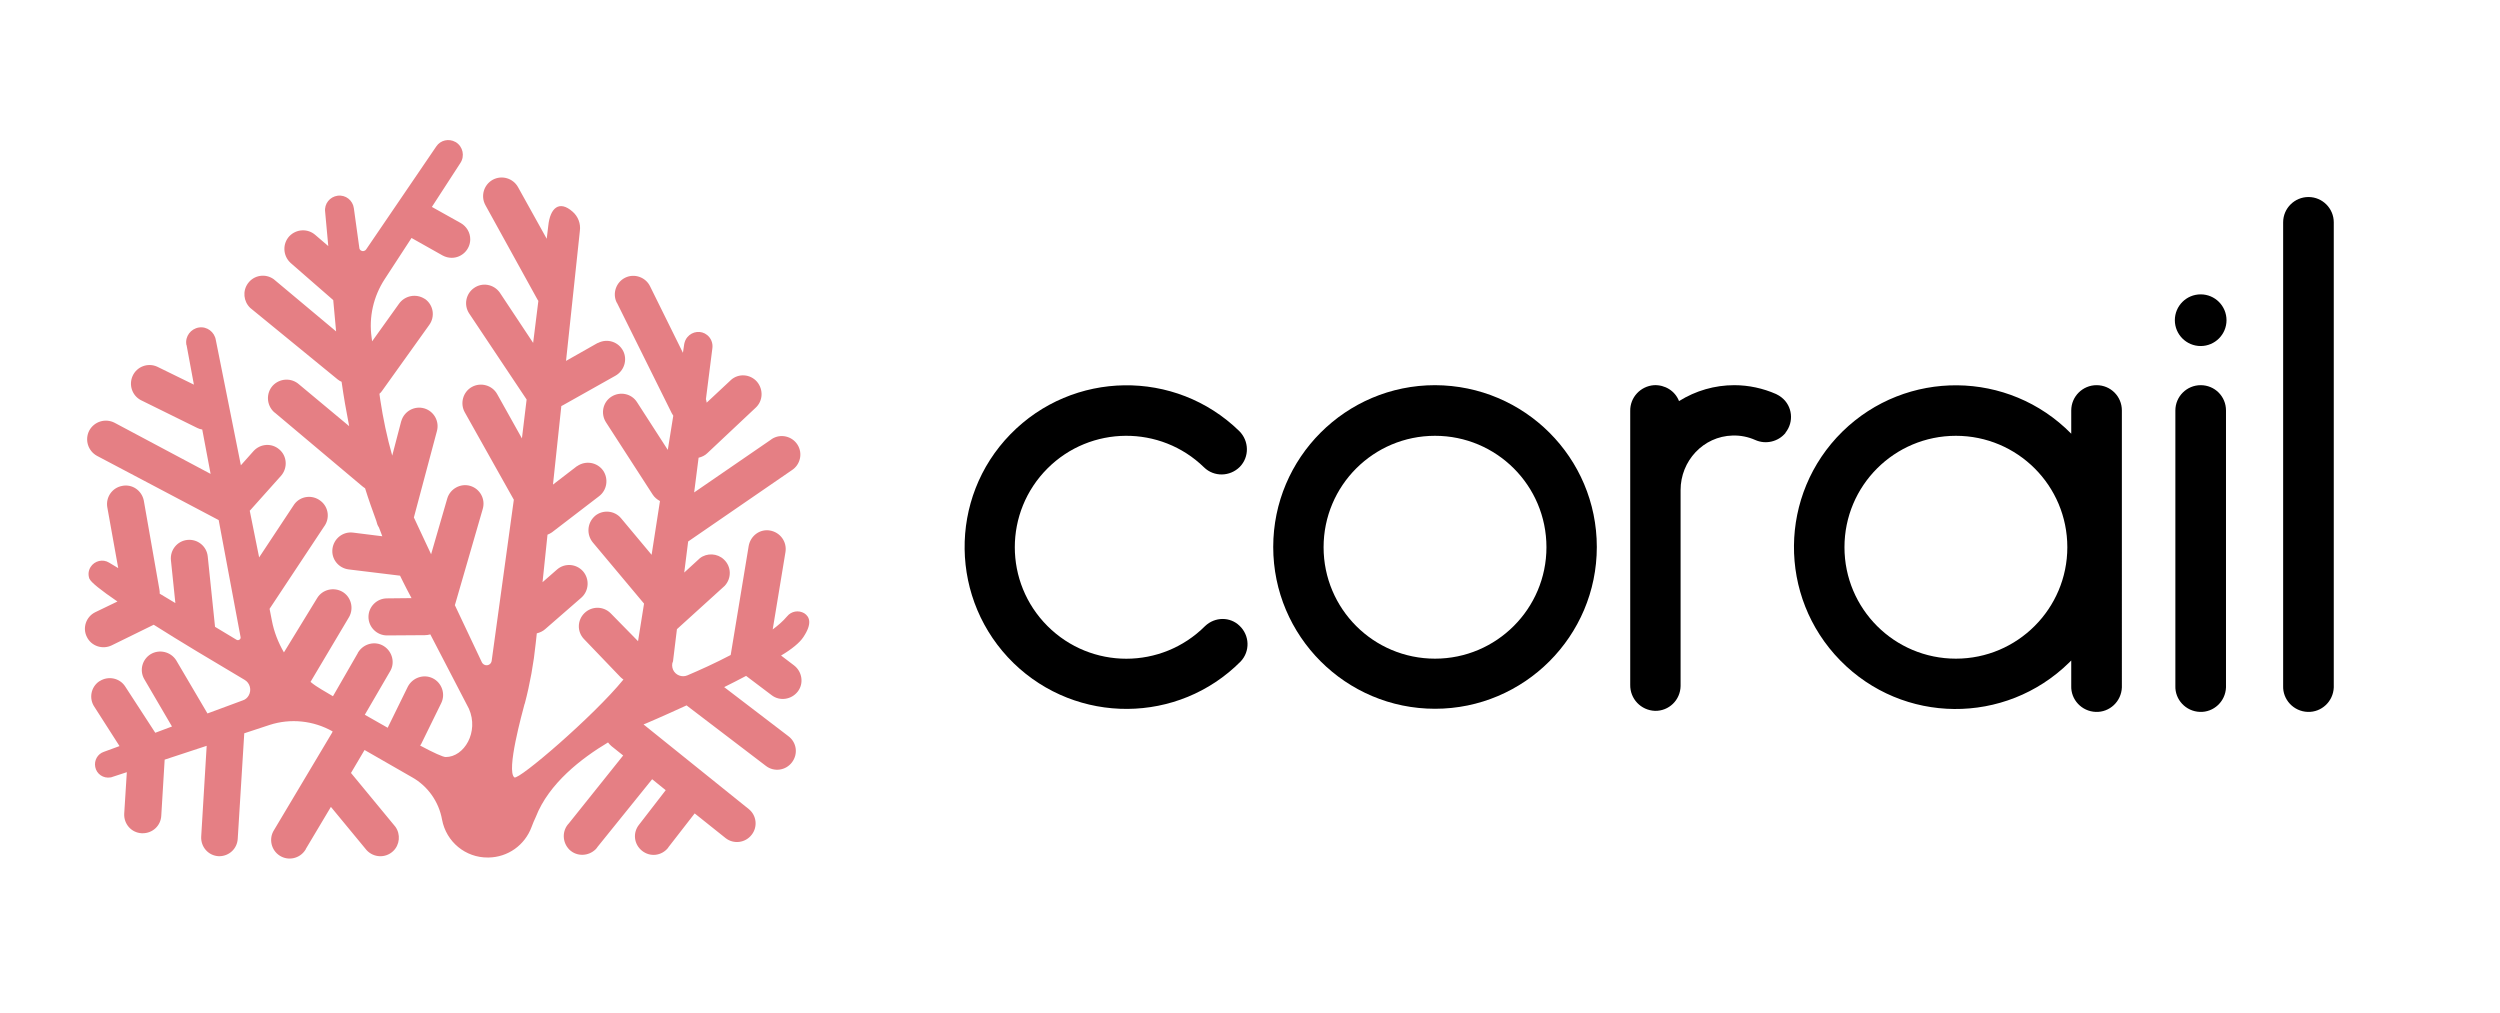 <?xml version="1.0" encoding="utf-8"?>
<!-- Generator: Adobe Illustrator 24.2.0, SVG Export Plug-In . SVG Version: 6.00 Build 0)  -->
<svg version="1.1" id="Calque_1" xmlns="http://www.w3.org/2000/svg" xmlns:xlink="http://www.w3.org/1999/xlink" x="0px" y="0px"
	 viewBox="0 0 958 388" style="enable-background:new 0 0 958 388;" xml:space="preserve">
<style type="text/css">
	.st0{fill:#E57F84;}
</style>
<path class="st0" d="M307.8,244.2c3.6-5.3,2.4-7.9,0.4-9.2c-2.2-1.3-5-0.8-6.6,1.2c-1.6,1.9-3.5,3.5-5.5,5l4.9-29.7
	c0.6-3.9-2-7.5-5.9-8.2s-7.5,2-8.2,5.9L280,251c-5.9,3.1-11.9,5.8-16.6,7.8c-2.1,0.9-4.6-0.1-5.5-2.2c-0.4-1-0.5-2.2,0-3.2l1.5-12.3
	l18.3-16.6c2.7-2.9,2.6-7.4-0.3-10.1c-2.5-2.4-6.5-2.6-9.2-0.5l-6,5.5l1.5-11.9l39.7-27.3c3.3-2.1,4.3-6.5,2.2-9.8
	c-2.1-3.3-6.5-4.3-9.8-2.2c-0.1,0.1-0.3,0.2-0.4,0.3L266,188.7l1.7-13.3c1.3-0.3,2.5-0.9,3.4-1.8l18.4-17.3c2.9-2.6,3.1-7,0.6-10
	c-2.6-3-7.1-3.3-10-0.7c-0.1,0.1-0.1,0.1-0.2,0.2l-9.1,8.5c-0.1-0.4-0.1-0.9-0.3-1.3l2.5-19.7c0.2-1.8-0.5-3.7-2-4.9l0,0
	c-2.3-1.9-5.7-1.5-7.6,0.8c-0.6,0.7-1,1.6-1.2,2.6l-0.5,3.4l-12.6-25.5c-1.7-3.5-6-5-9.5-3.3c-3.5,1.7-5,6-3.3,9.5
	c0,0,0,0.1,0.1,0.1l21,42.3c0.2,0.3,0.4,0.7,0.6,1l-2.1,13.1l-11.8-18.3c-2.1-3.3-6.5-4.2-9.8-2.1s-4.2,6.5-2.1,9.8l0,0l17.9,27.7
	c0.7,1.1,1.7,1.9,2.8,2.5l-3.2,20.6l-11.7-14c-2.5-3-7-3.4-10-0.9c-0.1,0.1-0.1,0.1-0.2,0.2c-2.8,2.6-3.1,7-0.6,10l19.6,23.4
	l-2.3,14.4L234,235c-2.8-2.8-7.3-2.8-10.1,0c-2.7,2.7-2.8,7-0.2,9.8l14.1,14.7c0.3,0.3,0.7,0.6,1.1,0.9
	c-11.5,14.1-40.2,38.7-41.8,37.5c-3.2-2.5,3.1-25,3.9-28.1l0.1-0.2c2-7.6,3.4-15.4,4.2-23.2l0.4-3.7c1.2-0.3,2.3-0.8,3.2-1.6
	l13.9-12.1c2.9-2.6,3.2-7.1,0.6-10.1c-2.6-2.9-7-3.2-9.9-0.7l-5.6,4.9l1.9-18.2c0.6-0.2,1.2-0.6,1.7-0.9l18-13.8
	c3.1-2.3,3.8-6.7,1.6-9.9c-2.3-3.2-6.7-3.9-9.9-1.7c-0.1,0-0.1,0.1-0.2,0.1l-9.1,7l3.2-30.1c0.2-0.1,0.4-0.2,0.6-0.3l20.1-11.3
	c3.4-1.9,4.7-6.1,3-9.5c-1.8-3.5-6-4.9-9.6-3.1c-0.1,0-0.2,0.1-0.3,0.1l-12,6.8l5.3-49.8c0.4-2.8-0.7-5.6-2.8-7.4l0,0
	c-5.1-4.5-8.6-1.4-9.3,5.4l-0.6,5l-11-19.8c-1.9-3.4-6.2-4.7-9.7-2.8c-3.4,1.9-4.7,6.2-2.8,9.7l19.8,35.9c0.2,0.3,0.3,0.6,0.5,0.8
	l-2,16.1l-12.8-19.3c-2.3-3.2-6.7-4-9.9-1.7c-3.1,2.2-3.9,6.4-1.9,9.6l22.1,33.1l-1.8,14.9l-9.5-17c-1.9-3.4-6.3-4.6-9.7-2.7
	s-4.6,6.3-2.7,9.7l18.8,33.5l-8.5,61.8c-0.2,1.1-1.2,1.8-2.3,1.6c-0.6-0.1-1.1-0.5-1.4-1l0,0l-10.4-22c0-0.1,0.1-0.2,0.1-0.3
	l10.6-36.6c1.1-3.8-1.1-7.7-4.8-8.8s-7.7,1.1-8.8,4.8l-6.2,21.4l-4.5-9.6c-0.7-1.5-1.4-3-2.1-4.5l8.8-33c1.1-3.8-1.1-7.7-4.8-8.8
	c-3.8-1.1-7.7,1.1-8.8,4.8c0,0.1-0.1,0.2-0.1,0.3l-3.4,13c-2-7.1-3.5-14.2-4.6-21.5l-0.3-2.2c0.4-0.3,0.7-0.7,1-1.1l18.1-25.3
	c2.3-3.2,1.6-7.6-1.6-9.9c-0.1,0-0.1-0.1-0.2-0.1c-3.3-2.1-7.6-1.2-9.8,1.9l-10.3,14.4l-0.2-1.5c-1.1-7.8,0.7-15.7,5-22.3l10.3-15.8
	l11.9,6.7c1.1,0.6,2.3,0.9,3.5,0.9c3.9,0,7.1-3.2,7.1-7.1c0-2.6-1.4-4.9-3.6-6.2l-11.1-6.2l10.9-16.8c1.8-2.7,1-6.3-1.7-8
	c-0.1,0-0.1-0.1-0.2-0.1l0,0c-2.5-1.4-5.7-0.7-7.3,1.7l-26.9,39.5c-0.5,0.7-1.4,0.8-2,0.4c-0.3-0.2-0.6-0.6-0.6-1l-2.1-15.2
	c-0.4-3-3.1-5.2-6.2-4.8c-3,0.4-5.2,3.1-4.8,6.2l1.2,13.1l-4.9-4.2c-2.9-2.6-7.3-2.4-10,0.4c-2.7,2.9-2.5,7.4,0.3,10.1
	c0.1,0.1,0.1,0.1,0.2,0.2l16.3,14.2l1.1,12L104.9,107c-3.2-2.3-7.6-1.6-9.9,1.6c-2.1,2.9-1.7,6.9,0.9,9.4l33.5,27.4
	c0.5,0.4,1,0.7,1.5,0.9c0.8,5.7,1.8,11.4,2.9,17l-19.2-16c-2.9-2.6-7.4-2.4-10.1,0.5c-2.6,2.9-2.4,7.4,0.5,10.1
	c0.1,0.1,0.3,0.2,0.4,0.3l33.4,28.1c0.3,0.3,0.7,0.5,1.1,0.8c1.3,4.2,2.8,8.4,4.3,12.5c0.2,0.9,0.5,1.8,1,2.5
	c0.4,1.1,0.9,2.2,1.3,3.4l-11.2-1.4c-3.9-0.5-7.4,2.3-7.9,6.2c-0.5,3.9,2.3,7.4,6.2,7.9l0,0l19.7,2.4c0.8,1.7,1.7,3.4,2.5,5l1.9,3.6
	l-9.4,0.1c-3.9,0-7.1,3.2-7.1,7.1c0,3.9,3.2,7.1,7.1,7.1h0.1l14.4-0.1c0.7,0,1.4-0.1,2.1-0.3l14.8,28.5c3.9,8.9-1.8,18.5-8.9,18.5
	c-1,0-4.6-1.6-9.8-4.4c0.1-0.2,0.3-0.4,0.4-0.6l7.7-15.7c1.7-3.5,0.2-7.8-3.3-9.5c-3.5-1.7-7.7-0.2-9.5,3.2l-7.7,15.7
	c0,0,0,0.1,0,0.1c-2.8-1.6-5.7-3.2-8.8-5l9.6-16.5c2.1-3.3,1-7.7-2.3-9.8c-3.3-2.1-7.7-1-9.8,2.3c-0.1,0.1-0.2,0.3-0.2,0.4
	l-9.5,16.5l-4.4-2.6c-1.5-0.9-2.9-1.8-4.2-2.9l14.8-24.9c1.9-3.4,0.7-7.8-2.7-9.7c-3.3-1.8-7.5-0.8-9.5,2.4L108.8,250
	c-2.2-3.8-3.8-7.9-4.6-12.1l-0.9-4.6l20.8-31.4c2.4-3.1,1.9-7.6-1.3-10c-3.1-2.4-7.6-1.9-10,1.3c-0.2,0.3-0.4,0.6-0.6,0.9
	l-12.9,19.5l-3.6-17.9c0.1-0.1,0.2-0.2,0.3-0.3l11.8-13.2c2.5-3,2.2-7.5-0.8-10c-2.9-2.5-7.2-2.2-9.8,0.6l-4.9,5.5l-9.6-48
	c-0.5-3.1-3.4-5.3-6.5-4.8c-3.1,0.5-5.3,3.4-4.8,6.5c0,0.1,0,0.2,0.1,0.3l2.8,15.1l-14.1-6.9c-3.6-1.6-7.8,0-9.4,3.6
	c-1.5,3.4-0.2,7.4,3.1,9.2l21.7,10.7c0.6,0.3,1.2,0.5,1.9,0.6l3.2,17L43.9,162c-3.5-1.8-7.8-0.5-9.7,3c-1.8,3.5-0.5,7.8,3,9.7
	l46.6,24.6l0,0l8.4,44.9c0.1,0.5-0.3,1-0.9,1.1c-0.2,0-0.4,0-0.6-0.1l-8.3-5l-2.8-27c-0.4-3.9-3.9-6.7-7.8-6.3
	c-3.9,0.4-6.7,3.9-6.3,7.8l1.7,16.4l-6-3.6c0-0.5,0-1-0.1-1.5l-6-34.2c-0.8-3.9-4.5-6.4-8.3-5.6c-3.8,0.7-6.3,4.3-5.7,8.1l4.2,23.4
	l-3.5-2.1c-2.4-1.5-5.6-0.7-7.1,1.7c-0.8,1.3-1,2.8-0.5,4.3c0,0.1,0,0.1,0.1,0.2c0.5,1.3,4.4,4.4,10.7,8.7l-8.5,4.1
	c-3.5,1.7-5,6-3.2,9.5c1.7,3.5,6,4.9,9.5,3.2l16.1-7.9c10.1,6.4,22.3,13.7,34.8,21.1c2.1,1.2,2.8,3.9,1.6,6
	c-0.5,0.9-1.3,1.6-2.3,1.9l-13.5,5l-12-20.4c-2.1-3.3-6.5-4.3-9.8-2.3c-3.2,2-4.3,6.1-2.5,9.4l10.7,18.3l-6.4,2.4L48,263.1
	c-2.1-3.3-6.5-4.2-9.8-2.1c-0.1,0-0.1,0.1-0.2,0.1c-3.2,2.2-4,6.6-1.8,9.8l9.6,15l-6,2.2c-2.4,0.8-3.8,3.3-3.3,5.8
	c0.5,2.7,3.1,4.5,5.9,4c0.2,0,0.4-0.1,0.7-0.2l5.5-1.8l-1,15.9c-0.2,3.9,2.7,7.3,6.7,7.5c0,0,0,0,0,0h0.4c3.8,0,6.9-2.9,7.1-6.7
	l1.3-21.5l16.1-5.3l-2.1,34.8c-0.2,3.9,2.7,7.3,6.7,7.5c0,0,0,0,0,0H84c3.8,0,6.9-2.9,7.1-6.7l2.5-40.4l9.7-3.2
	c8-2.6,16.8-1.7,24.2,2.5c-0.1,0.1-0.2,0.2-0.2,0.4L105,318.1c-2.1,3.3-1.1,7.7,2.2,9.8c3.3,2.1,7.7,1.1,9.8-2.2
	c0.1-0.1,0.2-0.3,0.2-0.4l9.6-16.1l13.7,16.6c2.7,2.9,7.2,3.1,10.1,0.4c2.6-2.4,3-6.5,0.9-9.4l-17-20.6l4.9-8.3
	c0.1-0.2,0.2-0.4,0.3-0.5c8.5,4.9,15,8.6,18.3,10.5c6,3.4,10.2,9.4,11.4,16.2c1.6,8.5,9,14.6,17.6,14.5h0.2
	c7.4-0.1,13.9-4.7,16.5-11.7c0.5-1.3,1-2.6,1.6-3.8c5-12.9,17.5-22.5,27.7-28.6c0.4,0.5,0.8,1,1.3,1.4l4.5,3.6L218,315.5
	c-2.7,2.8-2.6,7.3,0.2,10.1c2.8,2.7,7.3,2.6,10.1-0.2c0.3-0.3,0.5-0.6,0.7-0.9l20.9-25.9l5.2,4.2L244.9,316c-2.5,3.1-2,7.5,1.1,10
	c3.1,2.5,7.5,2,10-1.1c0-0.1,0.1-0.1,0.1-0.2l10.1-13l11.9,9.5c3.1,2.4,7.6,1.8,10-1.4c2.3-3,1.8-7.3-1.1-9.7l-40.4-32.5l1-0.4
	c0,0,6.6-2.8,15.5-6.9c0.2,0.1,0.3,0.3,0.5,0.4l29.9,22.8c3.1,2.4,7.6,1.8,10-1.4s1.8-7.6-1.4-10l-24.6-18.8
	c2.8-1.4,5.6-2.8,8.4-4.3l9.8,7.4c3.1,2.4,7.6,1.7,10-1.4c2.4-3.1,1.7-7.6-1.4-10l0,0l-5-3.8C303.4,248.8,306.5,246.2,307.8,244.2z"
	/>
<path d="M461.8,239.9c-16.7,16.7-43.7,16.7-60.4,0s-16.7-43.7,0-60.4c16.5-16.5,43.3-16.7,60-0.4c3.8,3.7,9.9,3.6,13.7-0.2
	c3.7-3.8,3.6-9.9-0.2-13.7c-24.5-23.9-63.8-23.3-87.7,1.2s-23.3,63.8,1.2,87.7c24.3,23.6,63.1,23.4,87-0.6c3.7-3.9,3.5-10-0.4-13.7
	C471.4,236.3,465.6,236.3,461.8,239.9L461.8,239.9z"/>
<path d="M549.9,147.6c-34.2,0-62,27.8-62,62s27.8,62,62,62s62-27.8,62-62C611.9,175.4,584.2,147.7,549.9,147.6z M549.9,252.4
	c-23.6,0-42.7-19.1-42.7-42.7s19.1-42.7,42.7-42.7s42.7,19.1,42.7,42.7c0,0,0,0,0,0C592.6,233.2,573.5,252.4,549.9,252.4z"/>
<path d="M843.3,147.6c-5.3,0-9.7,4.3-9.7,9.7c0,0,0,0,0,0v105.5c-0.2,5.3,4,9.8,9.4,10c5.3,0.2,9.8-4,10-9.4c0-0.2,0-0.4,0-0.6
	V157.3C853,151.9,848.7,147.6,843.3,147.6C843.4,147.6,843.4,147.6,843.3,147.6z"/>
<path d="M803.4,147.6c-5.3,0-9.7,4.3-9.7,9.7v8.9c-24-24.4-63.2-24.8-87.7-0.8c-24.4,24-24.8,63.2-0.8,87.7s63.2,24.8,87.7,0.8
	c0.3-0.3,0.5-0.5,0.8-0.8v9.7c-0.2,5.3,4,9.8,9.4,10c5.3,0.2,9.8-4,10-9.4c0-0.2,0-0.4,0-0.6V157.3
	C813.1,151.9,808.8,147.6,803.4,147.6C803.4,147.6,803.4,147.6,803.4,147.6z M749.5,252.4c-23.6,0-42.7-19.1-42.7-42.7
	s19.1-42.7,42.7-42.7s42.7,19.1,42.7,42.7c0,0,0,0,0,0C792.2,233.2,773.1,252.4,749.5,252.4z"/>
<path d="M884.6,75.5c-5.3,0-9.7,4.3-9.7,9.7c0,0,0,0,0,0v177.6c-0.2,5.3,4,9.8,9.4,10c5.3,0.2,9.8-4,10-9.4c0-0.2,0-0.4,0-0.6V85.2
	C894.3,79.9,890,75.5,884.6,75.5C884.6,75.5,884.6,75.5,884.6,75.5z"/>
<circle cx="843.3" cy="122.7" r="9.9"/>
<path d="M664.6,147.6c-7.5,0-14.8,2.1-21.2,6.1c-1.5-3.9-5.4-6.3-9.6-6.1c-5.2,0.4-9.2,4.7-9.1,9.9v104.9c-0.1,5.4,4.1,9.8,9.5,10
	c5.3,0.1,9.7-4.1,9.8-9.5c0-0.1,0-0.1,0-0.2v-74.9c0-11.2,8.7-20.6,19.9-20.9c3-0.1,6,0.5,8.7,1.7c4,1.8,8.8,0.7,11.6-2.7v-0.1
	c3.3-4.1,2.7-10.2-1.5-13.5c-0.6-0.5-1.3-0.9-2.1-1.3C675.6,148.8,670.1,147.6,664.6,147.6z"/>
</svg>
